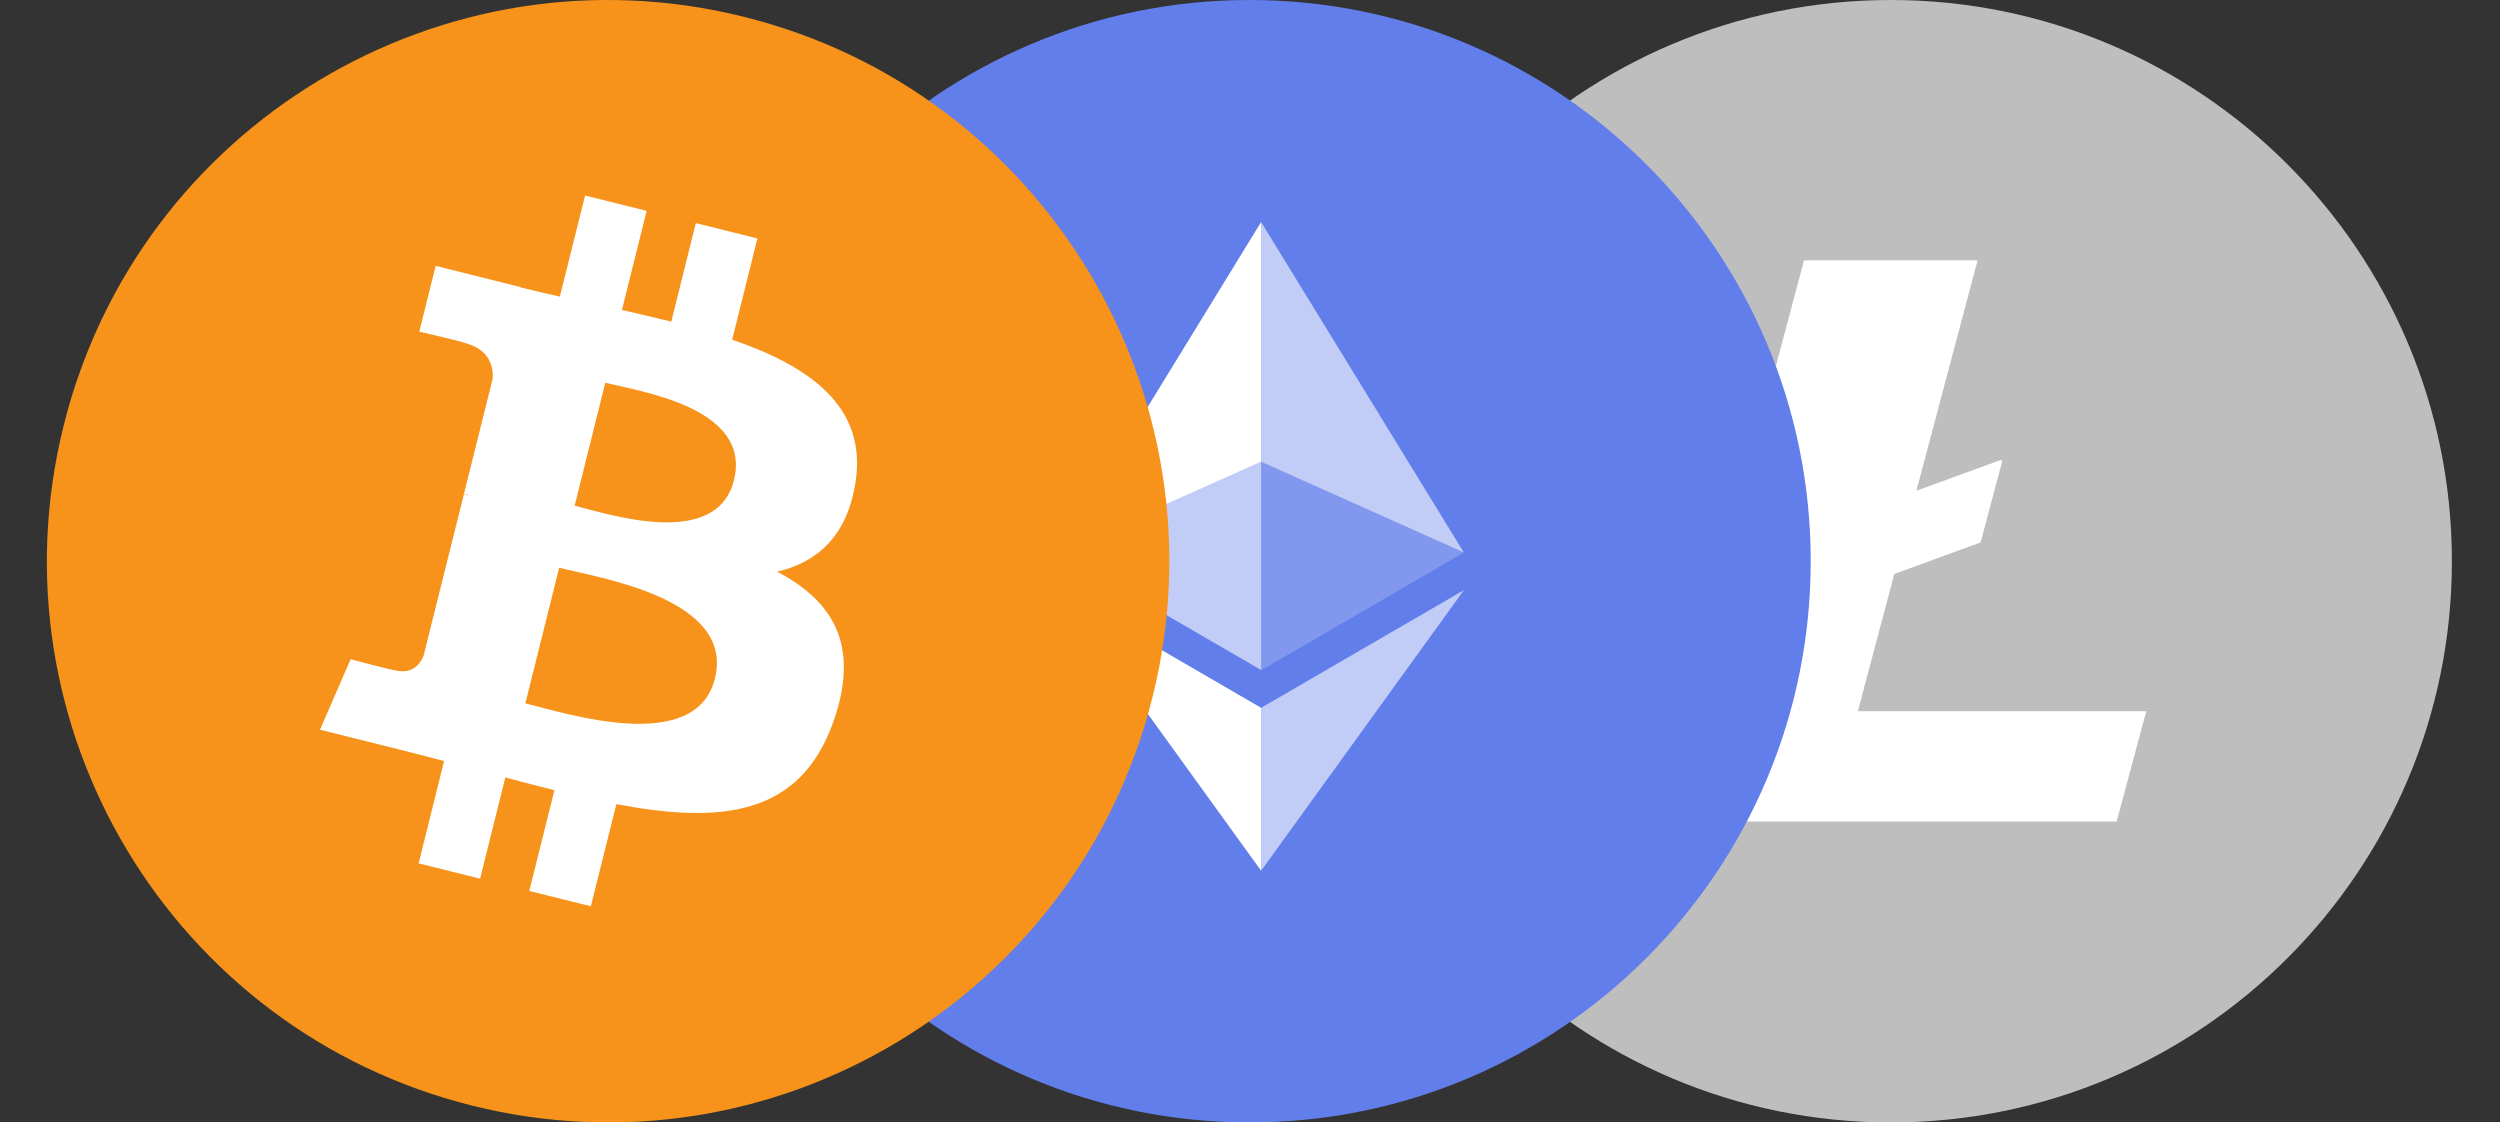 <svg width="49" height="22" viewBox="0 0 49 22" fill="none" xmlns="http://www.w3.org/2000/svg">
<rect x="0" y="0" width="49" height="22" fill="#333333" stroke="none"/>
<path d="M48.057 11C48.057 17.075 43.133 22 37.058 22C30.983 22 26.058 17.075 26.058 11C26.058 4.925 30.983 0 37.058 0C43.133 0 48.057 4.925 48.057 11Z" fill="#BEBEBE"/>
<path d="M45.722 11.001C45.722 15.786 41.843 19.665 37.057 19.665C32.272 19.665 28.393 15.786 28.393 11.001C28.393 6.215 32.272 2.336 37.057 2.336C41.843 2.336 45.722 6.215 45.722 11.001Z" fill="#BEBEBE"/>
<path d="M36.414 13.939L37.129 11.249L38.82 10.631L39.241 9.05L39.226 9.011L37.561 9.619L38.761 5.102H35.359L33.79 10.997L32.48 11.475L32.047 13.105L33.356 12.627L32.431 16.102H41.486L42.067 13.939H36.414Z" fill="white"/>
<path d="M24.49 22C30.565 22 35.49 17.075 35.49 11C35.49 4.925 30.565 0 24.49 0C18.415 0 13.49 4.925 13.49 11C13.49 17.075 18.415 22 24.49 22Z" fill="#627EEA"/>
<path d="M24.718 4.352V9.052L28.691 10.828L24.718 4.352Z" fill="white" fill-opacity="0.602"/>
<path d="M24.718 4.352L20.745 10.828L24.718 9.052V4.352Z" fill="white"/>
<path d="M24.718 13.873V17.067L28.693 11.566L24.718 13.873Z" fill="white" fill-opacity="0.602"/>
<path d="M24.718 17.067V13.873L20.745 11.566L24.718 17.067Z" fill="white"/>
<path d="M24.718 13.137L28.691 10.83L24.718 9.055V13.137Z" fill="white" fill-opacity="0.2"/>
<path d="M20.745 10.826L24.718 13.133V9.051L20.745 10.826Z" fill="white" fill-opacity="0.602"/>
<path d="M22.59 13.661C21.12 19.554 15.151 23.14 9.257 21.671C3.365 20.201 -0.222 14.233 1.248 8.34C2.717 2.447 8.686 -1.14 14.579 0.329C20.473 1.798 24.059 7.768 22.59 13.661L22.59 13.661H22.59Z" fill="#F7931A"/>
<path d="M16.771 9.433C16.989 7.969 15.875 7.182 14.351 6.657L14.845 4.674L13.638 4.373L13.157 6.304C12.839 6.225 12.513 6.15 12.19 6.076L12.674 4.133L11.468 3.832L10.973 5.814C10.71 5.755 10.453 5.695 10.202 5.633L10.204 5.627L8.539 5.211L8.218 6.5C8.218 6.5 9.113 6.706 9.095 6.718C9.583 6.84 9.672 7.164 9.657 7.42L9.094 9.679C9.128 9.688 9.171 9.7 9.219 9.72C9.179 9.71 9.136 9.699 9.092 9.688L8.302 12.853C8.243 13.001 8.091 13.224 7.749 13.139C7.761 13.157 6.872 12.921 6.872 12.921L6.272 14.302L7.843 14.694C8.136 14.767 8.422 14.844 8.704 14.916L8.205 16.922L9.41 17.222L9.905 15.238C10.235 15.327 10.554 15.41 10.867 15.488L10.374 17.463L11.581 17.763L12.081 15.761C14.139 16.151 15.687 15.994 16.339 14.132C16.864 12.633 16.313 11.769 15.23 11.205C16.018 11.023 16.613 10.504 16.771 9.433L16.771 9.432L16.771 9.433ZM14.012 13.3C13.639 14.799 11.115 13.989 10.297 13.785L10.96 11.128C11.778 11.332 14.402 11.737 14.012 13.3H14.012ZM14.386 9.411C14.045 10.774 11.945 10.082 11.263 9.912L11.864 7.502C12.546 7.672 14.74 7.989 14.386 9.411H14.386Z" fill="white"/>
</svg>